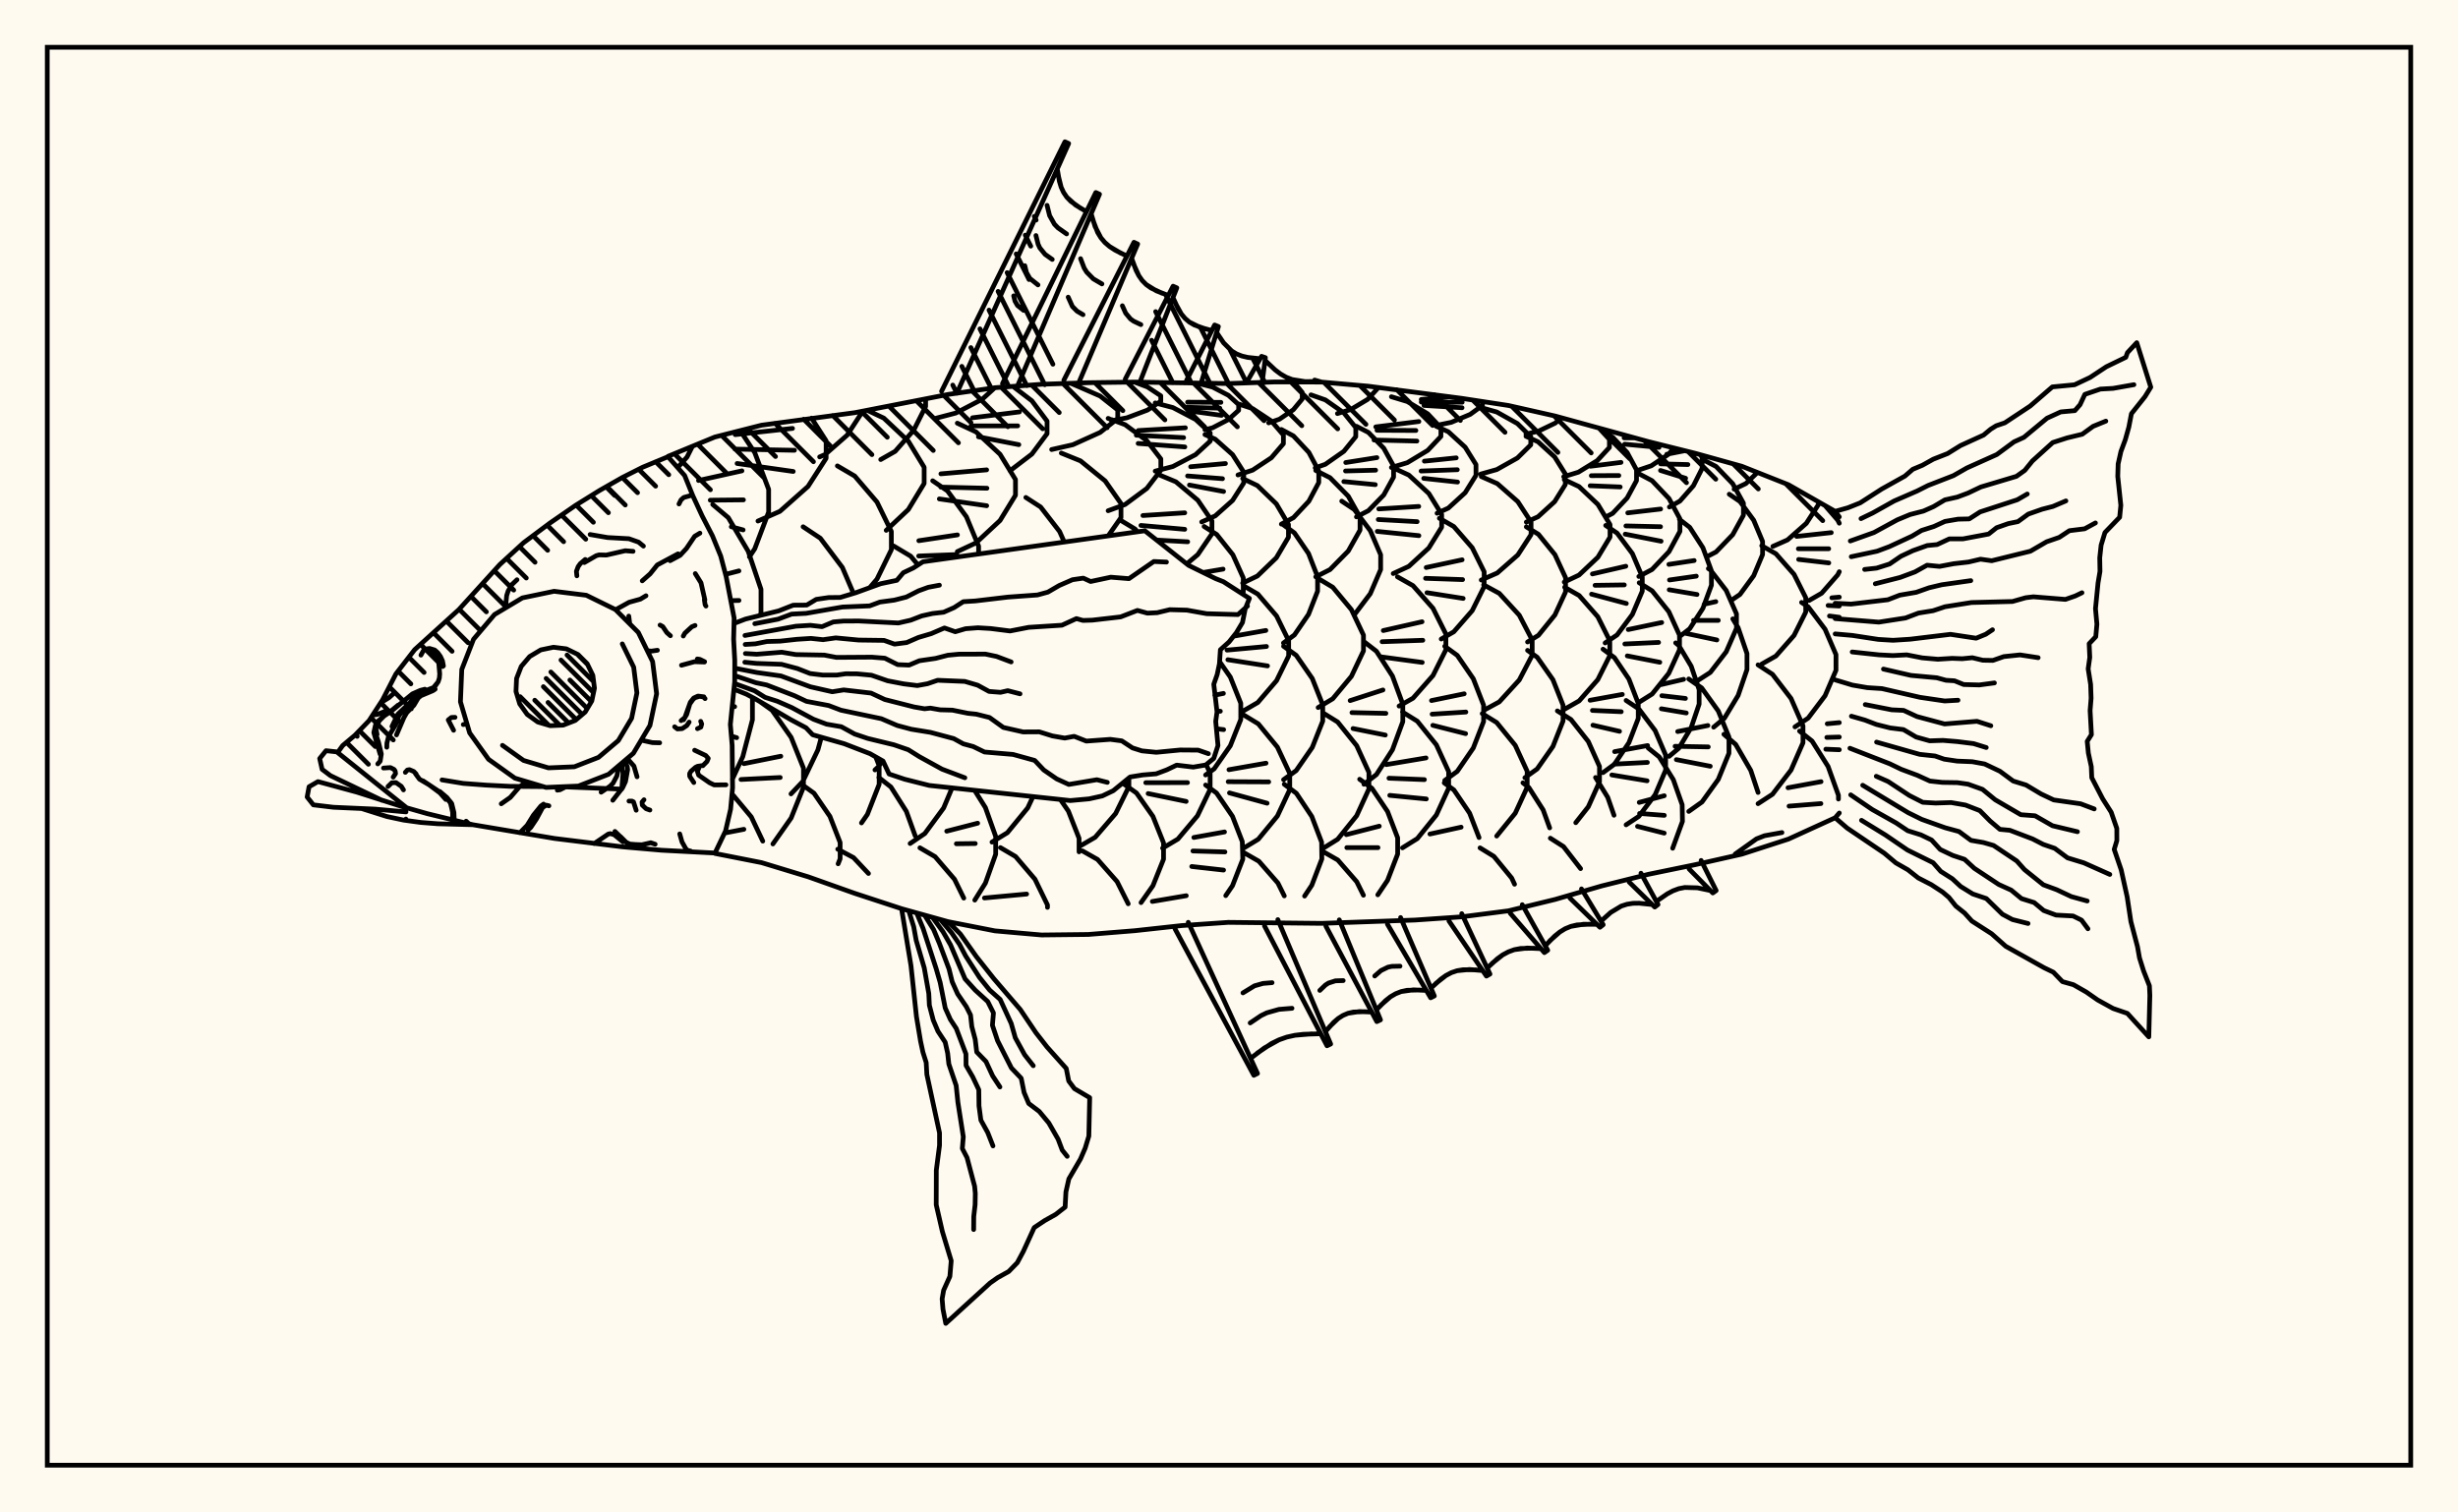 <svg xmlns="http://www.w3.org/2000/svg" width="520" height="320"><rect x="0" y="0" width="520" height="320" fill="floralwhite"/><rect x="10" y="10" width="500" height="300" stroke="black" stroke-width="1" fill="none"/><path stroke="black" stroke-width="1" fill="none" stroke-linecap="round" stroke-linejoin="round" d="
M 141.32 96.55 151.22 92.47 161.1 89.96 180.85 87.31 200.6 83.45 210.48 82.03 220.35 81.3 230.23 80.97 240.1 80.84 259.86 81.15 269.73 80.81 279.61 80.84 289.48 81.71 309.23 84.28 319.11 85.79 328.99 88.02 348.74 93.44 358.61 95.9 368.49 98.65 378.36 102.56 388.24 108.19 389.11 109.36 
M 389.11 172.01 388.24 173.02 378.36 177.53 368.49 180.72 358.61 182.95 348.74 184.98 338.86 187.44 328.99 190.3 319.11 192.71 309.23 193.98 299.36 194.66 279.61 195.36 259.86 195.15 249.98 195.83 240.1 196.91 230.23 197.71 220.35 197.82 210.48 196.95 200.6 195.01 190.73 192.26 180.85 189.02 170.97 185.51 161.1 182.51 151.26 180.57 
M 154.93 164.88 157.14 160.09 159.18 152.29 159.18 147.55 
M 154.9 149.54 155.42 149.51 
M 154.72 155.74 155.85 156.08 
M 143.36 98.94 145.35 96.69 146.49 94.42 
M 160.81 130.2 160.99 129.67 160.99 124.68 158.28 116.63 154.07 109.52 150.78 106.74 
M 153.49 121.52 156.32 120.79 
M 154.66 127.08 156.33 127.04 
M 168.45 170.37 169.98 166.56 169.98 162.53 167.37 156.01 163.32 150.26 160.87 148.52 
M 157.38 161.57 165.18 160 
M 156.76 164.92 165.06 164.5 
M 158.54 117.82 159.67 116.11 162.61 108.34 162.61 103.53 159.67 95.76 156.59 91.11 
M 147.77 101.66 156.96 99.62 
M 150.26 105.83 157.28 105.76 
M 154.71 111.45 157.21 112.12 
M 167.34 167.97 169.83 165.35 173.03 158.66 173.76 155.97 
M 175.18 172.16 172.21 167.83 169.59 165.93 
M 160.35 110.24 164.99 108.19 170.94 102.92 174.77 96.96 174.77 93.26 171.68 88.46 
M 155.54 91.96 167.66 90.64 
M 155.47 95.02 168.07 95.27 
M 155.94 98.06 167.81 99.75 
M 180.56 125.56 178.21 120.06 173.54 113.87 169.9 111.45 
M 182.25 174.11 183.5 172.31 185.99 165.95 185.99 162.02 185.26 160.14 
M 173.4 96.67 174.56 96.16 179.22 92.07 182.23 87.44 182.23 87.04 
M 184.07 124.24 185.53 122.53 188.57 116.3 188.57 112.45 185.53 106.22 180.82 100.72 177.15 98.57 
M 185.1 162.9 185.96 162.11 186.61 160.91 
M 193.61 176.83 191.74 171.66 188.47 166.5 185.91 164.49 
M 187.48 112.21 192.16 107.81 195.51 102.29 195.51 98.86 192.16 93.34 186.97 88.46 183.46 86.8 
M 194.21 119.53 192.66 117.67 189.06 115.52 
M 194.64 177.04 195.65 176.36 199.63 170.95 201.42 166.69 
M 186.32 97.23 189.38 95.49 193.29 91.04 195.82 86 195.82 84.39 
M 207.03 117.22 207.03 115.55 204.45 109.34 200.44 103.86 197.31 101.72 
M 194.38 114.4 202.55 113.17 
M 194.35 117.64 202.43 117.33 
M 210.64 179.72 210.64 176.96 208.47 170.87 206.18 167.21 
M 200.28 175.86 206.83 174.17 
M 202.32 178.52 206.32 178.47 
M 197.84 88.53 202.21 87.39 207.8 84.47 210.46 82.03 
M 202.52 116.71 206.48 114.86 211.56 110.13 214.83 104.78 214.83 101.46 211.56 96.11 206.48 91.38 202.52 89.53 
M 199.05 100.25 208.73 99.41 
M 199.02 103.06 208.79 103.3 
M 198.72 105.56 208.74 107 
M 209.86 178.17 213.12 176.18 217.42 170.93 218.54 168.53 
M 212.5 179.84 211.65 179.34 
M 213.66 99.61 218.3 96.07 221.51 91.76 221.51 89.1 218.3 84.8 214.3 81.75 
M 205.74 88.39 215.67 87.15 
M 205.42 90.11 215.3 90.1 
M 207 92.42 215.54 94.08 
M 225.15 114.68 224.16 112.45 220.15 107.27 217.02 105.25 
M 228.28 180.23 228.28 177.36 226.02 171.61 224.33 169.16 
M 222.48 95.11 226.98 94.09 232.74 91.49 236.46 88.55 236.46 86.73 232.74 83.79 226.55 81.1 
M 234.44 113.38 237.15 109.51 237.15 106.54 233.8 101.75 228.59 97.51 224.52 95.86 
M 228.31 179.11 231.69 177.15 236.02 172.12 238.82 166.43 238.82 164.59 
M 229.31 180.21 228.97 180.02 
M 235.13 89.02 238.39 88.4 242.76 86.76 245.57 84.9 245.57 83.74 242.76 81.88 240 80.84 
M 234.43 108.06 238.02 106.74 242.62 103.34 245.58 99.48 245.58 97.1 242.62 93.25 238.02 89.85 235.13 88.77 
M 234.68 88.61 234.43 88.52 
M 240.63 112.52 240.15 111.94 237.2 110.16 
M 246.15 178.96 246.15 178.33 243.91 172.73 240.43 167.78 237.71 165.85 
M 244.39 99.68 248.13 98.7 252.93 96.19 256.02 93.34 256.02 91.58 252.93 88.74 248.13 86.23 244.39 85.25 
M 240.8 91.09 250.77 90.51 
M 240.39 92.08 250.4 92.59 
M 240.78 93.82 250.66 94.56 
M 251.05 119.31 253.4 117.34 256.39 112.95 256.39 110.22 253.4 105.83 248.77 101.94 245.15 100.43 
M 241.79 109.07 250.64 108.5 
M 241.37 111.17 250.64 111.99 
M 244.66 114.26 251.26 114.63 
M 246.9 178.89 249.19 177.53 253.33 172.6 256.01 167.01 256.01 163.55 255.16 161.78 
M 242.39 165.6 251.22 165.58 
M 242.89 167.9 250.94 169.56 
M 254.91 90.92 256.53 90.51 259.88 88.77 262.04 86.81 262.04 85.6 259.88 83.64 256.53 81.9 253.91 81.23 
M 251.24 85.09 258.29 85.13 
M 251.04 86.17 258.06 86.36 
M 251.79 86.97 258.42 87.88 
M 254.23 110.43 257.09 109.15 260.76 105.88 263.12 102.18 263.12 99.89 260.76 96.19 257.09 92.92 254.91 91.95 
M 251.89 98.75 259.25 98.07 
M 251.24 100.7 258.63 101.28 
M 251.63 102.62 258.86 103.99 
M 262.86 125.62 263.02 125.28 263.02 122.26 260.82 117.38 257.4 113.08 254.73 111.39 
M 254.55 121.12 258.75 120.41 
M 255.05 163.97 256.86 162.67 260.28 157.78 262.49 152.23 262.49 148.79 260.28 143.25 258.01 139.99 
M 256.99 147.08 258.82 146.71 
M 257.46 150.49 258.17 150.48 
M 257.33 154.19 258.87 154.37 
M 262.81 178.06 260.74 172.72 257.36 167.78 255.05 166.09 
M 252.56 177.19 259.05 176.02 
M 261.9 100.49 265 99.47 268.96 96.85 271.51 93.88 271.51 92.04 268.96 89.07 265 86.45 261.9 85.43 
M 262.89 123.37 266.01 121.87 270.01 118.02 272.58 113.66 272.58 110.96 270.01 106.6 266.01 102.74 262.89 101.24 
M 263 150.43 266.1 148.63 270.06 144.01 272.62 138.78 272.62 135.55 270.06 130.32 266.1 125.7 263 123.9 
M 260.98 134.6 267.8 133.39 
M 259.58 137.55 267.93 136.78 
M 259.76 139.58 268.15 140.89 
M 265.37 178.07 266.2 177.56 270.24 172.65 272.85 167.08 272.85 163.64 270.24 158.07 266.2 153.15 263.04 151.23 
M 259.99 162.85 267.83 161.47 
M 259.83 165.39 268.4 165.43 
M 260.1 167.76 268.06 169.94 
M 268.39 89.47 270.68 88.69 273.61 86.69 275.49 84.42 275.49 83.02 273.66 80.82 
M 271.08 110.89 273.63 109.53 276.89 106.05 278.99 102.1 278.99 99.66 276.89 95.71 273.63 92.23 271.08 90.87 
M 271.52 136.04 273.84 134.34 276.82 129.99 278.74 125.07 278.74 122.02 276.82 117.1 273.84 112.75 271.52 111.05 
M 271.54 164.96 274.21 163.04 277.62 158.13 279.83 152.57 279.83 149.12 277.62 143.56 274.21 138.64 271.54 136.73 
M 279.59 178.18 277.52 172.75 274.25 167.84 271.69 165.93 
M 278.24 98.99 280.39 98.23 284.3 95.49 286.82 92.38 286.82 90.46 284.3 87.35 280.39 84.61 277.34 83.54 
M 278.35 122.04 281.37 120.51 285.23 116.59 287.72 112.16 287.72 109.41 285.23 104.98 281.37 101.07 278.35 99.54 
M 278.86 149.7 281.95 147.84 285.9 143.09 288.45 137.71 288.45 134.38 285.9 128.99 281.95 124.24 278.86 122.39 
M 282.06 178.15 282.99 177.57 287.01 172.58 289.6 166.92 289.6 163.42 287.01 157.76 282.99 152.76 279.85 150.81 
M 282.94 87.5 285.74 86.65 289.33 84.5 291.64 81.97 
M 286.96 109.36 289.49 108.05 292.74 104.72 294.82 100.94 294.82 98.6 292.74 94.83 289.49 91.49 286.96 90.19 
M 284.7 97.86 291.29 96.82 
M 284.65 99.65 291.02 99.48 
M 284.29 101.89 290.95 102.54 
M 286.49 130.11 289.89 125.61 292.08 120.52 292.08 117.37 289.89 112.28 286.5 107.79 283.85 106.03 
M 288.54 165.93 291.19 163.88 294.58 158.63 296.77 152.68 296.77 148.99 294.58 143.04 291.19 137.79 288.54 135.74 
M 285.63 148.23 292.57 145.98 
M 286.01 150.77 293.19 150.93 
M 286.24 154.14 293.07 155.52 
M 295.68 177.95 295.68 177.26 293.54 171.69 290.23 166.78 287.64 164.87 
M 284.82 176.59 291.79 174.8 
M 294.36 98.91 297.73 97.89 302.05 95.29 304.83 92.34 304.83 90.51 302.05 87.56 297.73 84.96 294.36 83.94 
M 291.05 90.32 300.17 89.18 
M 291.31 91.04 299.54 91.08 
M 290.68 93.1 299.75 93.32 
M 294.74 121.35 298.04 119.83 302.27 115.94 304.99 111.54 304.99 108.81 302.27 104.4 298.04 100.51 294.74 98.99 
M 291.69 107.68 300.14 107.15 
M 291.58 109.92 299.8 110.37 
M 291.36 112.43 300.17 113.33 
M 295.98 149.39 298.93 147.72 303.16 142.92 305.88 137.49 305.88 134.13 303.16 128.7 298.93 123.91 295.63 122.04 
M 292.64 133.41 300.84 131.55 
M 292.39 135.77 301 135.47 
M 292.05 138.96 300.88 140.15 
M 299.08 177.9 299.84 177.43 303.87 172.43 306.47 166.76 306.47 163.26 303.87 157.59 299.84 152.59 296.7 150.64 
M 293.27 161.77 301.68 160.36 
M 293.84 164.65 301.34 164.95 
M 294.01 168.28 301.74 169.04 
M 303.9 90 307.03 89.35 311.03 87.67 313.62 85.78 313.62 84.95 
M 300.67 84.52 306.68 83.93 
M 300.68 85.07 309.33 85.1 
M 301.25 85.78 309.3 86.27 
M 304.02 108.59 306.4 107.5 309.96 104.25 312.25 100.57 312.25 98.29 309.96 94.61 306.4 91.35 303.83 90.18 
M 301.33 97.57 308.07 96.87 
M 300.64 99.66 308.3 99.38 
M 301.19 101.21 308.35 101.99 
M 304.9 135.2 307.56 133.67 311.46 129.19 313.98 124.11 313.98 120.97 311.46 115.89 307.56 111.4 304.51 109.65 
M 301.72 120.07 309.32 118.44 
M 301.58 122.36 309.42 122.63 
M 301.88 125.4 309.54 126.61 
M 305.64 165.13 308.29 163.2 311.68 158.26 313.86 152.66 313.86 149.2 311.68 143.6 308.29 138.66 305.64 136.73 
M 302.84 148.22 309.76 146.79 
M 302.97 151.1 310.11 150.65 
M 303.12 153.46 310.06 155.22 
M 312.9 177.21 310.9 172.04 307.58 167.14 305.54 165.64 
M 302.51 176.46 309.11 175.01 
M 313.23 100.31 316.65 99.35 321.02 96.9 323.84 94.12 323.84 92.4 321.02 89.62 316.65 87.17 313.23 86.21 
M 313.37 122.72 316.76 121.23 321.1 117.42 323.9 113.11 323.9 110.44 321.1 106.13 316.76 102.32 313.37 100.83 
M 313.87 150.3 317.18 148.5 321.41 143.87 324.14 138.64 324.14 135.4 321.41 130.16 317.18 125.54 313.87 123.74 
M 316.63 176.89 320.56 172.05 323.08 166.57 323.08 163.18 320.56 157.7 316.63 152.87 313.57 150.98 
M 322.83 91.86 325.5 91.21 329.01 89.52 330.34 88.4 
M 322.9 110.46 325.38 109.33 328.89 106.14 331.15 102.52 331.15 100.28 328.89 96.66 325.38 93.47 322.83 92.31 
M 323.16 135.83 325.46 134.42 328.95 130.11 331.2 125.24 331.2 122.22 328.95 117.35 325.46 113.04 322.9 111.47 
M 322.59 164.55 325.19 162.69 328.53 157.93 330.67 152.54 330.67 149.2 328.53 143.81 325.19 139.05 323.16 137.6 
M 327.84 175.16 326.46 171.36 323.43 166.61 322.18 165.63 
M 330.81 100.86 333.92 99.9 337.91 97.45 340.48 94.67 340.48 92.96 338.27 90.57 
M 330.93 123.15 334.05 121.67 338.04 117.9 340.61 113.63 340.61 110.99 338.04 106.72 334.05 102.95 330.93 101.48 
M 331.01 150.04 334.08 148.29 338.02 143.8 340.56 138.72 340.56 135.57 338.02 130.49 334.08 126 331.01 124.25 
M 333.36 174.06 336.01 170.7 338.38 165.42 338.38 162.16 336.01 156.88 332.34 152.23 329.47 150.41 
M 339.05 91.1 339.65 90.95 
M 339.69 109.39 341.17 108.61 344.23 105.36 346.21 101.69 346.21 99.41 344.23 95.74 341.17 92.5 339.56 91.65 
M 336.47 98.65 342.93 97.83 
M 336.65 100.64 342.47 100.61 
M 336.41 102.77 342.76 103.03 
M 339.57 136.03 342.1 134.34 345.34 130 347.43 125.08 347.43 122.04 345.34 117.13 342.1 112.79 339.69 111.17 
M 336.88 121.43 343.95 119.8 
M 337.44 123.84 343.63 123.75 
M 336.7 125.71 344.06 127.68 
M 339.13 163.47 341.53 161.7 344.6 157.15 346.58 152.01 346.58 148.82 344.6 143.67 341.53 139.13 339.13 137.35 
M 336.39 148.16 343.21 146.92 
M 336.88 150.31 342.98 150.58 
M 336.99 153.43 342.62 154.73 
M 341.45 172.49 340.12 168.69 337.54 164.5 
M 346.52 99.5 349.34 98.55 352.96 96.13 354.11 94.78 
M 343.59 92.64 345.85 92.65 
M 343.7 93.98 350.98 94.66 
M 346.7 121.97 349.5 120.49 353.09 116.71 355.4 112.42 355.4 109.77 353.09 105.48 349.5 101.7 346.7 100.22 
M 344.36 108.51 351.31 107.7 
M 343.97 111.27 351.29 111.44 
M 343.82 113.01 351.41 114.51 
M 346.78 148.56 349.52 146.84 353.04 142.45 355.31 137.47 355.31 134.39 353.04 129.41 349.52 125.01 346.78 123.3 
M 344.46 133.2 351.54 131.71 
M 343.74 136.25 350.88 135.92 
M 344.26 138.77 351.14 140.12 
M 347.67 171.43 350.15 168.15 352.37 162.96 352.37 159.75 350.15 154.57 346.7 149.99 344.01 148.2 
M 341.58 159.03 348.56 157.74 
M 341.49 161.67 348.51 161.31 
M 340.99 163.96 348.45 165.2 
M 353.17 107.27 355.4 106.01 358.25 102.77 360.09 99.11 360.09 96.84 359.78 96.23 
M 352.61 96.11 356.43 95.36 
M 351.3 98.14 357.08 98.29 
M 351.29 99.54 356.6 101.19 
M 355.29 134.71 357.47 133.02 360.26 128.7 362.06 123.81 362.06 120.78 360.26 115.89 357.47 111.57 355.29 109.88 
M 353.06 119.41 358.41 118.6 
M 353.19 122.71 358.86 121.9 
M 353.13 124.78 359.01 125.78 
M 353.12 160.02 355.16 158.31 357.78 153.93 359.46 148.97 359.46 145.91 357.78 140.95 355.16 136.57 354.49 136.02 
M 351.39 144.85 356.18 143.73 
M 351.57 147.19 356.56 147.77 
M 351.47 149.96 356.74 150.85 
M 355.87 170.27 354 164.96 351.01 160.14 348.68 158.26 
M 346.79 169.77 352.08 168.36 
M 360.66 96.52 360.74 96.49 
M 361.18 117.74 363.04 116.78 366.56 113.13 368.83 109.01 368.83 106.46 366.56 102.33 363.04 98.69 360.29 97.27 
M 359.19 143.97 361.82 142.27 365.19 137.9 367.36 132.94 367.36 129.88 365.19 124.93 361.82 120.56 361.41 120.3 
M 360.52 127.84 362.99 127.29 
M 358.28 131.26 363.51 131.26 
M 356.54 133.98 363.21 135.4 
M 360.07 169.68 363.51 164.9 365.77 159.37 365.77 155.95 363.51 150.43 360 145.55 357.26 143.65 
M 354.92 154.78 361.31 153.5 
M 354.37 157.9 361.39 158.03 
M 354.64 160.72 361.81 162.12 
M 366.86 103.5 369.35 102.31 371.8 99.96 
M 366.39 126.93 368.1 125.77 371 121.81 372.88 117.33 372.88 114.55 371 110.07 368.1 106.11 365.83 104.56 
M 362.53 153.85 364.8 151.97 367.71 147.14 369.58 141.67 369.58 138.28 367.71 132.81 366.58 130.94 
M 371.93 167.67 370.38 163 367.19 157.5 364.7 155.36 
M 375.06 115.6 378.16 114.23 382.13 110.73 384.7 106.76 384.7 106.17 
M 372.7 140.5 375.7 138.8 379.54 134.44 382.01 129.51 382.01 126.45 379.54 121.52 375.7 117.16 372.7 115.46 
M 375.92 166.81 378.9 162.93 381.43 157.15 381.43 153.56 378.9 147.78 374.98 142.67 371.92 140.67 
M 382.73 127.04 385.38 125.51 388.78 121.62 389.11 120.96 
M 389.11 110.7 388.78 110.05 386.1 106.97 
M 380.08 113.49 387.41 112.69 
M 380.45 116.11 386.87 116.1 
M 380.51 118.36 386.89 119.1 
M 379.73 153.79 382.52 151.94 386.1 147.2 388.41 141.82 388.41 138.5 386.1 133.13 382.52 128.38 381.13 127.46 
M 387.25 163.59 386.74 162.17 383.35 156.79 380.7 154.68 
M 387.53 126.48 389.11 126.34 
M 386.74 128.1 389.11 128.22 
M 387.03 130.33 389.11 130.6 
M 386.56 153.13 389.11 152.89 
M 386.47 156.02 389.11 155.94 
M 386.26 158.51 389.11 158.63 
M 161.37 177.96 158.94 172.84 155.15 168.3 154.85 168.11 
M 153.29 176.25 157.37 175.46 
M 146.49 94.42 146.49 94.42 
M 163.51 178.56 167.37 173.07 168.45 170.37 
M 177.31 182.76 177.73 181.69 177.73 178.26 175.57 172.72 175.18 172.16 
M 183.73 184.81 180.57 181.45 177.23 179.67 
M 182.23 87.04 182.23 87.04 
M 192.54 178.47 194.64 177.04 
M 203.89 190.02 201.93 186.03 197.82 181.25 194.61 179.38 
M 195.82 84.39 195.82 84.39 
M 206.22 190.44 208.47 186.84 210.64 180.74 210.64 179.72 
M 221.6 191.98 221.6 191.47 218.95 186.02 214.85 181.22 212.5 179.84 
M 208.26 189.99 217.19 189.16 
M 238.68 191.22 236.32 186.52 232.19 181.84 229.31 180.21 
M 240 80.84 240 80.84 
M 241.39 190.97 243.91 187.39 246.15 181.79 246.15 178.96 
M 245.95 179.45 246.9 178.89 
M 243.78 190.73 250.96 189.51 
M 259.31 189.49 260.74 187.39 262.92 181.79 262.81 178.06 
M 252.37 180.05 259.14 180.25 
M 252.12 183.33 258.85 184.09 
M 263.04 179.48 265.37 178.07 
M 271.7 189.55 270.34 186.82 266.32 182.22 263.18 180.42 
M 275.99 189.59 277.52 187.29 279.64 181.74 279.59 178.18 
M 279.85 179.52 282.06 178.15 
M 288.44 189.41 287.02 186.55 283.02 181.96 279.89 180.17 
M 291.48 189.32 293.54 186.26 295.68 180.7 295.68 177.95 
M 284.92 179.34 291.52 179.34 
M 296.7 179.38 299.08 177.9 
M 320.41 187.08 319.8 185.77 316.04 181.19 313.11 179.39 
M 338.27 90.57 338.27 90.57 
M 334.38 183.78 330.77 179.12 327.98 177.34 
M 339.65 90.95 339.65 90.95 
M 345.85 92.65 345.85 92.65 
M 344.01 174.51 346.7 172.73 347.67 171.43 
M 356.43 95.36 356.43 95.36 
M 353.86 179.47 355.93 173.79 355.87 170.27 
M 346.86 172.11 352.09 172.51 
M 346.42 174.84 352.07 176.27 
M 357.26 171.68 360.07 169.68 
M 371.92 170.04 374.98 168.05 375.92 166.81 
M 388.93 169.06 388.93 168.26 387.25 163.59 
M 378.26 166.67 385.25 165.38 
M 378.48 170.56 385.22 170.02 
M 199.19 82.79 225.29 30 226.08 30.36 202.43 83.19 
M 212.08 81.16 231.82 40.73 232.61 41.09 215.25 81.68 
M 225.06 80.44 239.89 51.26 240.68 51.63 228.19 81.04 
M 238.05 80.21 248.17 60.55 248.96 60.9 241.14 80.86 
M 251.02 80.48 256.96 68.76 257.76 69.09 254.09 81.08 
M 263.99 80.46 266.88 75.39 267.7 75.67 267.02 80.9 
M 278.11 80.41 279.61 80.84 
M 223.67 35.74 224.12 38.37 224.49 39.6 225.01 40.72 225.69 41.72 227.55 43.39 229.84 44.77 
M 230.84 45.22 231.67 47.93 232.9 50.31 233.74 51.3 234.74 52.16 235.88 52.91 238.41 54.18 
M 239.4 54.64 240.33 57.17 240.92 58.32 241.63 59.34 242.49 60.21 244.64 61.54 247.16 62.51 
M 248.15 62.96 249.26 65.36 249.92 66.43 250.7 67.36 251.61 68.14 253.82 69.23 256.36 69.93 
M 257.38 70.34 258.85 72.53 260.59 74.27 261.61 74.89 262.74 75.33 263.97 75.62 266.59 75.9 
M 267.62 76.24 269.77 78.27 270.9 79.12 272.1 79.81 273.37 80.3 276.13 80.74 279.08 80.69 
M 223.87 37.08 224.49 39.6 225.01 40.72 225.69 41.72 226.55 42.61 228.67 44.1 
M 221.51 43.45 222.05 45.62 223.08 47.45 223.82 48.21 225.64 49.49 
M 219.16 49.83 219.61 51.65 219.98 52.45 221.09 53.81 222.61 54.89 
M 216.8 56.21 217.16 57.67 217.86 58.9 219.59 60.28 
M 214.45 62.59 214.72 63.7 215.25 64.63 216.56 65.68 
M 231.23 46.6 232.21 49.18 232.9 50.31 233.74 51.3 234.74 52.16 237.12 53.57 
M 228.6 54.73 229.36 56.71 229.89 57.57 231.3 59 233.12 60.07 
M 225.98 62.87 226.87 64.84 227.85 65.83 229.12 66.58 
M 239.84 55.93 240.92 58.32 241.63 59.34 242.49 60.21 243.5 60.94 245.87 62.05 
M 237.44 64.69 238.14 66.25 239.16 67.48 239.82 67.95 241.36 68.68 
M 248.68 64.19 249.92 66.43 250.7 67.36 251.61 68.14 252.65 68.75 255.07 69.61 
M 155.28 131.91 157.71 130.98 164.73 129.25 167.81 128.04 170.67 128.02 172.68 126.81 175.35 126.42 177.73 126.41 181.01 125.42 186.31 123.5 189.74 122.78 191.1 121.17 193.25 120.15 195.25 118.86 242.2 112.3 251.47 119.63 257.19 122.43 258.81 123.07 264.32 126.61 263.43 128.82 262.85 131.71 261.55 133.88 260.01 135.82 258.18 137.47 257.98 140.43 257.5 142.72 256.78 144.77 257.47 150.61 257.19 152.63 257.67 157.73 256.78 160.46 255.08 161.85 252.44 162.3 248.93 161.88 246.84 162.88 244.59 163.72 241.74 163.96 239.08 164.39 235.51 167.3 233.2 168.4 230.41 169.02 226.43 169.38 196.59 166.18 191.36 164.86 188.09 163.76 186.81 161.02 184.06 159.46 178.59 157.35 171.93 155.46 170.52 153.98 167.29 152.26 159.9 147.94 157.9 146.87 155.27 145.81 
M 159.68 131.96 164.61 131 167.47 129.93 170.54 129.77 178.23 128.43 183.98 128.19 186.15 127.38 189.19 126.97 191.74 126.32 194.34 125 196.37 124.26 198.74 123.81 
M 157.6 134.45 168.37 132.49 171.44 132.3 173.91 132.59 176.28 131.59 178.47 131.4 181.74 131.39 190.06 131.81 192.68 131.21 195.01 130.31 197.28 129.8 199.63 129.53 201.85 128.55 203.79 127.3 206.31 127.15 213.24 126.33 219.48 125.88 221.68 125.28 224.08 123.88 226.9 122.65 229.18 122.32 230.73 123.03 234.99 122.12 238.84 122.43 244.1 118.8 246.77 118.92 
M 157.65 136.35 159.81 136.22 162.24 135.73 165.05 135.65 168.58 135.26 171.56 135.07 174.12 135.34 176.81 134.96 181.65 135.42 187.02 135.49 189.24 136.28 191.81 135.95 194.29 134.87 196.99 134.07 199.8 132.86 202.09 133.66 204.27 133.02 206.88 132.82 209.57 132.98 213.68 133.5 217.63 132.73 224.66 132.28 227.72 130.88 229.1 131.27 231.08 131.21 237.08 130.52 240.63 129.15 242.73 129.73 244.81 129.63 247.47 128.99 251.09 129.09 255.28 129.84 261.89 130.03 263.91 128.23 
M 157.69 138.27 160.08 138.42 165.38 137.99 168.36 138.49 174.38 138.6 176.95 139.09 184.43 139.04 187.19 139.26 189.91 140.62 192.32 140.72 194.49 139.8 197.93 139.3 200.52 138.63 202.84 138.41 208.47 138.39 210.83 138.89 213.91 140.05 
M 157.57 140.11 160.04 140.36 165.34 140.55 168.7 141.45 171.38 142.5 174.1 142.83 177.01 142.83 178.92 142.55 181.34 142.57 184.37 142.86 187.78 144.04 191.17 144.69 194.06 145.05 196.22 144.66 198.36 143.93 204.1 144.17 206.83 144.97 209.24 146.29 211.66 146.48 213.2 146.13 215.79 146.8 
M 155.44 141.37 160.13 142.29 165.21 143.01 171.44 145.31 176.07 146.36 178.49 145.97 184.27 146.64 187.18 148 193.39 149.58 195.6 149.96 196.82 149.82 198.89 150.18 201.49 150.25 204.77 150.92 206.53 151.1 209.34 151.81 212.26 153.91 216.44 154.86 219.86 154.84 222.65 155.71 225.25 156.16 227.24 155.79 229.81 156.8 234.89 156.43 237.32 156.75 239.58 158.24 241.58 158.87 244.62 159.17 249.67 158.68 253.47 158.71 255.64 159.46 
M 155.43 142.95 159.91 144.45 162.19 144.92 168.09 147.2 170.62 148.39 175.3 149.27 177.91 150.26 186.45 152.06 189.82 153.5 192.79 154.29 196.84 154.95 201.77 156.27 203.79 157.38 205.89 157.95 208.28 159.11 214.31 159.62 218.9 160.89 220.81 162.91 223.55 164.8 226.11 165.97 232.05 164.97 234.26 165.53 
M 155.39 144.61 159.65 146.16 161.86 147.54 164.45 148.37 167.51 149.71 172.1 152.18 174.87 153.22 177.99 153.76 180.8 155.3 183.59 156.24 189.12 157.58 192.16 158.63 194.49 160.09 199.3 162.74 204.12 164.56 
M 200.6 195.01 203.17 197.62 206.54 202.38 210.22 207.03 215.84 213.58 219.16 218.51 221.5 221.51 225.57 226.06 226.09 228.71 227.3 230.33 230.53 232.24 230.35 240.37 229.58 242.91 228.58 245.22 226.12 249.43 225.5 252.18 225.33 255.39 223.34 256.94 220.99 258.26 218.79 259.73 216.49 264.77 215.21 267.16 213.4 269.02 211.05 270.33 209.46 271.45 200.08 280 199.49 277 199.31 274.81 199.63 272.99 200.95 270.06 201.23 266.75 199.36 260.56 198.06 254.9 198.08 247.58 198.76 242.33 198.76 239.7 196.08 227.32 195.94 224.81 195.25 222.63 194.75 220.31 193.88 215.1 192.72 204.31 190.73 192.26 
M 198.93 194.54 201.32 197.36 203 199.82 204.27 202.23 207.22 206.81 209.37 209.48 211.59 211.46 213.93 216.55 214.79 219.57 216.76 223.16 218.59 225.48 
M 197.26 194.08 199.49 197.12 201.09 199.91 204.16 207.11 206.32 209.5 208.96 211.9 210.17 214.31 209.95 216.93 211.04 220.19 213.97 225.96 216.04 228.13 216.65 231.15 217.63 233.47 219.85 235.15 221.88 237.59 223.85 241.03 224.72 243.34 225.77 244.66 
M 195.59 193.61 197.51 196.68 198.73 199.59 200.77 205.02 201.44 207.73 202.59 210.29 204.43 212.99 205.32 214.75 205.59 217.2 206.31 219.92 206.63 222.58 208.59 224.6 210 227.64 211.54 229.98 
M 193.92 193.15 195.28 196.43 198.06 204.98 198.9 207.89 199.96 213.26 201.05 215.69 202.3 217.6 204.35 223 204.37 225.42 205.77 227.82 207.07 230.57 207.11 233.97 207.51 237 208.95 239.61 210.07 242.45 
M 192.25 192.69 193.3 196.08 193.82 198.94 195.53 204.79 196.49 210.21 196.61 212.68 197.43 215.83 198.43 218.19 199.96 220.51 200.48 222.83 200.73 225.12 202.28 229.68 202.65 233.24 203.79 240.52 203.58 243 204.58 244.93 206.18 250.96 206.33 252.49 206.29 254.88 206 257.39 205.98 260.14 
M 359.88 182.05 363.06 188.42 362.35 188.93 357.34 183.86 
M 347.15 184.75 350.76 191.38 350.07 191.91 344.66 186.63 
M 334.57 188.07 339.16 195.65 338.48 196.19 332.12 190.01 
M 322.04 191.41 327.43 201.05 326.72 201.55 319.49 193.21 
M 309.24 193.31 315.21 206.09 314.46 206.52 306.53 194.85 
M 296.3 194.13 303.44 210.72 302.66 211.11 293.52 195.54 
M 283.33 194.62 292.05 215.78 291.27 216.15 280.5 195.95 
M 270.33 194.57 281.51 220.89 280.73 221.26 267.51 195.9 
M 251.38 195.14 266.03 227.12 265.25 227.51 248.58 196.53 
M 361.85 188.42 359.09 187.84 356.42 187.77 355.15 188.02 353.92 188.48 352.72 189.12 350.4 190.72 
M 349.53 191.38 346.78 191.1 345.45 191.12 344.19 191.32 342.98 191.71 340.76 193.05 338.7 194.89 
M 337.84 195.57 334.98 195.55 332.33 196 331.11 196.5 329.97 197.2 328.9 198.06 326.89 200.09 
M 326 200.72 323.09 200.58 320.36 200.93 319.1 201.39 317.9 202.03 316.77 202.85 314.62 204.81 
M 313.67 205.35 310.88 205.12 308.26 205.38 307.04 205.79 305.89 206.4 304.8 207.18 302.72 209.06 
M 301.75 209.55 299 209.43 296.43 209.79 295.26 210.25 294.16 210.89 293.12 211.71 291.18 213.66 
M 290.19 214.13 287.58 214.02 285.17 214.39 284.09 214.85 283.08 215.5 282.14 216.31 280.39 218.26 
M 279.41 218.72 275.74 218.83 273.96 219.04 272.24 219.42 270.59 220 267.49 221.72 264.56 223.93 
M 336.4 195.53 333.62 195.69 332.33 196 331.11 196.5 329.97 197.2 327.88 199.04 
M 324.53 200.62 321.7 200.67 320.36 200.93 319.1 201.39 317.9 202.03 315.68 203.8 
M 312.26 205.2 309.54 205.17 308.26 205.38 307.04 205.79 305.89 206.4 303.75 208.08 
M 300.36 209.46 297.68 209.52 296.43 209.79 295.26 210.25 294.16 210.89 292.14 212.65 
M 296.18 204.42 294.44 204.46 293.63 204.63 292.15 205.35 290.83 206.5 
M 288.87 214.04 286.34 214.12 285.17 214.39 284.09 214.85 283.08 215.5 281.25 217.25 
M 284.16 207.47 282.52 207.52 281.05 207.99 280.4 208.41 279.21 209.55 
M 277.56 218.74 273.96 219.04 272.24 219.42 270.59 220 269.01 220.77 266.01 222.79 
M 273.33 213.33 270.57 213.56 267.99 214.29 266.78 214.88 264.48 216.43 
M 269.11 207.91 267.19 208.07 265.39 208.58 262.95 210.07 
M 388.24 108.19 390.94 107.43 393.54 106.39 398.08 103.47 402.99 100.73 404.66 99.29 406.69 98.44 409 97.15 412.03 95.96 414.76 94.27 419.64 92.05 421.13 90.81 422.3 90.08 424.13 89.46 429.48 85.92 434.18 81.86 438.88 81.41 442.17 79.86 445.61 77.59 449.72 75.6 450.07 74.61 452.04 72.5 455.01 81.92 453.78 83.92 450.91 87.53 450.36 90.38 449.61 93.05 448.69 95.52 448.1 98.15 448.02 100.79 448.67 106.91 448.42 109.44 445.31 112.67 444.5 115.34 444.21 118.02 444.26 120.89 443.85 123.33 443.31 128.78 443.61 132.06 443.37 134.71 441.97 136.19 442.1 139.09 441.76 141.51 442.28 144.81 442.38 147.73 442.17 150.34 442.45 155.43 441.56 156.85 441.8 159.33 442.42 162.19 442.52 164.54 444.83 169.01 446.63 171.84 447.82 175.28 447.83 177.85 447.27 179.71 448.75 184.06 450.01 189.76 450.8 194.99 452.2 200.32 452.62 202.68 453.49 205.44 454.72 208.57 454.81 210.61 454.59 219.38 450.06 214.41 447.03 213.37 443.77 211.57 441.36 209.89 438.64 208.34 436.32 207.69 434.4 205.7 432.44 204.75 424.32 200.21 421.34 197.56 417.15 194.87 415.63 193.19 413.76 191.7 412.3 189.87 410.97 188.74 408.57 187.17 405.81 185.75 403.63 184.03 401.09 182.58 398.65 180.53 390.77 175.2 388.24 173.02 
M 393.7 109.73 396.17 108.54 400.71 106 405.56 103.89 407.9 102.71 413.26 100.63 416.1 99.01 422.43 96.17 426.07 93.49 428.17 92.53 433.06 88.48 435.96 87.15 438.94 86.88 440.04 85.63 441.06 83.44 444.35 82.32 447.03 82.17 451.44 81.39 
M 391.44 114.46 396.45 112.67 401.39 109.98 404.09 108.86 406.92 108.13 409.06 107.18 411.45 105.76 414.08 105.17 416.35 104.32 419.07 103.03 426.59 100.78 428.35 99.52 429.96 97.53 434.27 93.63 437.3 92.65 440.51 91.87 442.81 90.2 445.5 89.1 
M 391.64 117.79 397.11 116.62 399.68 115.66 404.5 113.43 406.51 112.23 409.13 111.39 411.46 110.32 414.25 109.84 416.6 109.79 418.9 108.31 426.77 105.74 428.88 104.52 
M 394.47 120.48 397.01 120.2 399.75 119.33 402.15 117.69 404.69 116.5 407.72 115.42 409.8 115.22 412.39 114.01 415.29 114.01 420.7 112.99 422.39 111.65 424.86 110.78 426.91 110.36 429.09 108.77 432.02 107.74 434.3 107.15 437.05 105.98 
M 396.72 123.51 401.99 122.17 405.13 121 407.68 119.58 410.31 119.84 413.3 119.27 416.45 118.91 418.99 118.31 421.35 118.64 429.54 116.62 432.98 114.62 435.64 113.7 437.79 112.28 441.02 111.88 443.3 110.64 
M 388.24 127.64 391.6 127.81 399.39 126.89 401.9 125.92 405.38 125.32 408.1 124.36 410.78 123.72 416.93 122.85 
M 388.24 130.88 397.47 131.63 403.13 130.75 405.87 129.71 408.96 129.21 411.48 128.37 417.08 127.48 425.74 127.26 428.56 126.46 430.17 126.27 436.95 126.82 439.04 126.09 440.45 125.41 
M 388.24 134.12 391.86 134.44 397.35 135.28 400.49 135.47 404.1 135.24 412.63 134.21 418.06 135.03 420.1 134.19 421.52 133.24 
M 391.84 137.94 397.51 138.55 400.45 138.7 403.39 138.55 406.65 139.19 409.96 139.48 412.97 139.29 415.11 139.37 417.26 139.16 419.47 139.69 421.6 139.73 423.91 138.92 427.34 138.56 431.18 139.15 
M 398.45 141.56 404.27 142.9 409.74 143.4 411.68 143.93 413.48 144.04 415.43 144.83 418.72 144.92 421.93 144.49 
M 388.24 143.85 391.89 144.95 395.04 145.49 398.13 145.69 406.19 147.54 411.42 148.31 414.22 148.15 
M 394.6 149.07 400.2 150.18 402.72 150.3 405.55 151.61 411.38 153.17 418.24 152.61 421.17 153.55 
M 391.67 151.53 394.53 152.35 396.96 153.28 399.86 154.01 402.68 154.36 405.37 155.94 408.23 156.74 411.04 156.65 414.08 156.9 417.53 157.33 420.2 158.16 
M 396.99 157.01 406.11 159.6 409.37 159.95 411.3 160.62 414.05 161.03 417.25 161.16 419.86 161.64 423.1 163.18 425.9 165.25 428.62 166.09 431.81 167.99 434.48 169.25 440.16 170.06 443.04 171.15 
M 391.36 158.31 399.79 161.6 402.22 162.77 405.61 164.03 408.28 165.25 410.93 165.54 414.1 165.59 416.34 165.91 419.41 167.01 422.09 169.21 427.51 172.37 430.53 172.6 434.22 174.71 439.49 175.97 
M 396.93 164.24 399.44 165.35 403.95 168.32 406.77 169.75 409.47 169.91 412.76 169.8 415.81 170.33 418.84 171.51 421.03 173.72 423.09 175.47 425.2 175.67 429.99 177.49 432.27 178.66 434.69 179.49 437.39 181.5 440.85 182.56 446.34 185.01 
M 394.06 166.14 403.67 171.94 406.55 173.36 411.53 175.14 414.43 175.93 416.97 177.8 419.61 178.26 421.75 178.88 426.67 182.17 428.28 183.98 432.28 187.2 435.1 188.24 438.2 189.7 441.56 190.63 
M 391.52 168.17 396.07 171.27 401.16 174.13 403.59 175.76 406.38 176.64 408.64 177.73 410.46 179.73 413.12 180.99 415.62 181.82 417.67 183.71 422.85 187.14 425.48 188.33 427.65 190.12 430.33 190.96 432.36 192.65 434.96 193.61 438.57 193.8 440.36 194.68 441.71 196.51 
M 393.81 173.56 398.91 176.69 403.54 179.85 408.96 182.53 410.58 184.37 413.02 185.92 414.79 187.56 417.35 189.14 420.22 190.11 423.62 193.43 425.74 194.56 429.04 195.39 
M 376.98 176.15 373.29 176.82 371.6 177.48 367.08 180.7 368.49 180.72 
M 71.43 159.22 72.5 157.74 75.07 155.58 78.07 152.48 80.94 148.06 83.76 142.58 87.73 137.45 97.08 128.97 105.72 119.46 110.79 114.81 116.28 110.71 121.75 106.93 126.84 103.77 131.67 101.02 135.95 98.86 141.32 96.63 144.84 100.61 146.57 104.89 148.54 109.15 150.72 113.37 152.47 117.65 153.62 122 155.31 130.77 155.2 135.26 155.44 139.72 155.43 144.2 154.51 153.28 154.89 157.72 154.98 166.67 154.56 171.21 153.49 175.82 151.26 180.48 139.96 179.89 131.69 179.17 117.32 177.4 100.02 174.49 90.43 172.16 86.03 170.91 
M 133.02 130.35 133.23 132 
M 131.49 161.5 131.8 163.62 131.54 166.96 118.71 166.46 
M 114.97 166.43 107.91 166.37 102.82 166.11 98.02 165.75 93.51 165.01 
M 80.83 169.34 69.9 164.1 68.14 162.77 67.63 160.49 68.97 158.83 71.25 159.08 86.15 171 
M 85.89 171.78 79.33 171.19 70.55 170.8 66.29 170.29 64.98 168.63 65.38 166.46 67.27 165.37 75.46 167.59 85.99 170.95 
M 103.35 160.65 99.36 155.07 97.41 148.49 97.69 141.64 100.18 135.25 104.62 130.02 110.51 126.5 117.22 125.1 124.03 125.94 130.19 128.96 135.04 133.81 138.06 139.97 138.91 146.78 137.5 153.49 133.99 159.38 128.75 163.82 122.36 166.31 115.51 166.6 108.93 164.64 103.35 160.65 
M 131.65 136.23 134.06 141.16 134.74 146.61 133.62 151.98 130.81 156.69 126.62 160.24 121.51 162.23 116.02 162.46 110.76 160.89 106.3 157.7 
M 111.54 151.16 109.95 148.93 109.16 146.3 109.28 143.56 110.27 141 112.05 138.91 114.41 137.5 117.09 136.94 119.81 137.28 122.28 138.48 124.22 140.42 125.42 142.89 125.76 145.61 125.2 148.3 123.8 150.65 121.7 152.43 119.15 153.42 116.4 153.54 113.77 152.76 111.54 151.16 
M 110.04 147.4 116.09 153.44 
M 113.13 148.15 118.44 153.45 
M 115.94 148.62 120.3 152.97 
M 114.95 145.28 121.91 152.25 
M 115.54 143.54 123.18 151.18 
M 116.53 142.18 124.24 149.9 
M 120.56 143.88 125.12 148.43 
M 118.68 139.65 125.57 146.54 
M 119.96 138.59 125.59 144.23 
M 122.34 138.63 124.31 140.6 
M 73.3 157.06 77.94 161.7 
M 76.03 154.59 79.39 157.95 
M 78.48 151.84 83.2 156.56 
M 80.53 148.69 84.54 152.7 
M 82.35 145.31 87.01 149.98 
M 84.22 141.98 86.92 144.69 
M 86.49 139.05 89.72 142.28 
M 88.97 136.33 93.65 141.02 
M 91.7 133.86 95.64 137.8 
M 94.42 131.39 99.02 135.98 
M 97.14 128.9 101.7 133.46 
M 99.62 126.18 102.89 129.45 
M 102.09 123.46 106.96 128.32 
M 104.56 120.73 108.68 124.85 
M 107.16 118.13 111.34 122.3 
M 109.88 115.64 113.19 118.96 
M 112.77 113.33 115.86 116.43 
M 115.75 111.11 119.24 114.61 
M 118.8 108.97 123.92 114.08 
M 121.88 106.85 125.53 110.5 
M 125.09 104.86 128.71 108.48 
M 128.35 102.91 132.28 106.85 
M 131.66 101.03 134.88 104.24 
M 135.11 99.28 138.7 102.86 
M 138.72 97.69 141.48 100.44 
M 143.44 117.18 139.05 119.53 137.54 121.41 135.87 122.89 
M 139.56 157.16 138.02 157.12 135.64 156.6 
M 147.04 132.33 146.36 132.61 144.88 133.97 144.55 134.57 
M 127.17 167.61 129.07 166.34 129.69 165.71 130.51 164.16 130.93 161.97 
M 136.24 169.21 135.83 169.7 135.88 170.34 136.68 171.1 137.49 171.39 
M 106.04 170.06 107.95 168.72 109.89 166.48 111.38 165.39 
M 133.93 116.65 132.27 116.52 128.28 117.44 126.74 117.4 126.14 117.57 123.62 119.02 
M 94.31 169.15 93.06 167.75 90.78 166.05 88.74 164.85 87.9 163.7 
M 109.37 122.66 108.31 123.67 107.5 125.04 107.19 126 106.98 128.12 
M 80.41 159.56 79.08 155 79.44 153.4 80.15 152.4 
M 142.72 153.77 143.31 154.23 144.32 154.16 145.3 153.51 145.79 152.78 
M 96.1 173.52 96.03 171.91 95.56 170 94.54 168.73 93.04 167.46 
M 99.2 174.29 98.61 173.74 
M 153.58 166.05 151.08 166.07 150.12 165.61 147.8 164 147.54 163.22 147.84 162.51 
M 139.64 132.25 140.21 132.56 141.07 133.84 141.83 134.51 
M 146.95 158.73 149.31 159.85 149.84 160.46 149.57 161.11 148.68 162.01 
M 95.96 154.51 94.83 152.32 95.49 151.8 96.26 151.77 
M 147.09 121.36 148.3 123.31 149.12 126.92 
M 131.8 178.13 129.93 176.6 129.13 176.37 128.68 176.47 125.71 178.48 
M 81.13 162.5 82.6 162.4 83.36 162.79 83.6 163.13 83.68 163.68 83.18 164.42 
M 85.36 167.12 84.9 166.37 83.77 165.58 82.88 165.62 82.08 166.4 
M 81.83 158.1 81.85 157.25 82.2 155.81 83.67 153.38 84.41 151.39 85.19 150.44 86.84 148.9 88.08 147.33 88.74 146.79 
M 149.01 126.86 149.17 127.95 149.35 128.23 
M 123.81 118.37 122.76 119.26 122.31 119.89 121.94 120.88 122.04 121.83 
M 147.52 139.42 148.08 139.51 149.07 140 
M 129.64 169.32 131.73 166.64 132.33 165.35 132.78 162.84 132.71 162.22 132.11 160.97 
M 138.6 178.62 137.67 178.3 135.99 178.74 133.37 178.64 132.47 178.21 131.27 177.01 
M 95.75 173.43 95.76 171.9 95.54 170.89 95.29 169.9 94.8 169.24 92.69 167.33 89.49 165.2 
M 146.78 165.57 145.91 164.25 145.89 163.67 146.17 163.19 147.13 162.35 147.57 162.13 148.65 161.97 
M 144.61 152.3 145.27 151.17 145.94 148.93 146.6 148 147.01 147.62 148 147.33 148.83 147.46 149.16 147.81 
M 134.77 164.35 134.11 162.08 132.69 160.48 
M 137.47 178.35 135.62 178.77 133.04 178.57 132.61 178.34 130.09 175.91 
M 148.07 112.8 146.96 113.47 145.22 116.05 143.88 117.5 141.76 118.63 
M 95.96 173.48 95.88 171.57 95.33 169.67 93.43 167.83 
M 130.05 104.83 128.22 102.99 
M 144.17 140.75 146.92 140 149.03 140.07 
M 82.92 153.7 84.18 151.09 86.67 148.73 87.97 147.15 88.69 146.63 91.71 145.47 92.56 144.43 
M 75.57 155.8 75.45 155.18 
M 78.83 151.31 79.88 151.14 81.46 150.49 
M 117.9 167.18 118.47 167.1 119.79 166.42 
M 144.09 152.47 144.89 151.81 146.04 148.58 146.75 147.69 147.66 147.27 148.91 147.43 
M 93.81 140.9 93.61 139.84 93.18 138.9 92.62 138.11 91.97 137.53 90.89 137.2 90.08 137.31 89.58 137.64 89.05 138.61 
M 79.89 153.17 80.28 152.45 81.31 151.43 82.99 150.29 87.25 146.81 88.91 146.07 89.89 145.82 
M 111.74 175.6 112.3 175.05 113.52 173.22 114.79 170.85 115.56 170.35 116.12 170.49 
M 83.88 155.49 85.44 151.85 86.04 150.8 87.56 149.22 88.46 147.7 89.04 147.2 91.57 146.14 92.06 145.81 
M 136.12 115.54 135.09 114.7 133.05 113.98 128.53 113.73 124.84 113.09 
M 79.92 161.62 80.43 161.05 80.67 159.52 80.07 157.01 79.47 155.28 79.41 153.97 
M 98.79 153.14 98.01 153.3 
M 88.03 163.75 87.54 163.23 86.62 162.84 86.18 162.92 85.75 163.41 
M 143.8 176.44 144.28 178.13 145.06 179.52 145.41 179.9 146.11 180.07 
M 143.64 106.63 144.07 105.77 144.66 105.25 146.51 104.74 
M 109.98 176.2 111.52 174.62 112.85 172.47 114.42 170.54 114.99 170.13 
M 147.55 154.17 148.27 153.84 148.45 153.17 148.23 152.62 
M 136.93 137.67 137.8 137.76 139.08 137.58 
M 79.77 155.39 79.51 154.05 79.63 153.35 80.02 152.61 80.89 151.73 82.25 150.82 84.21 149.19 
M 136.66 126.05 135.48 126.76 133.08 127.43 130.24 129 
M 88.26 147.01 89.03 146.55 90.71 146 91.9 145.4 92.7 144.24 92.95 143.46 93.02 142.58 92.84 140.46 92.56 139.4 92.1 138.49 91.6 137.91 91.09 137.64 
M 133.06 169.49 133.69 169.49 134.02 169.66 134.59 171.43 
M 80.54 148.68 82.28 147.62 83.4 146.62 
M 76.44 171.05 81.86 172.76 85.41 173.52 89.01 174.01 92.63 174.29 100.02 174.49 
M 85.87 173.29 85.58 173.54 
M 142.67 96 150.29 103.62 
M 147.58 93.97 153.66 100.06 
M 152.65 92.11 161.62 101.08 
M 158.17 90.71 164.06 96.59 
M 163.95 89.55 172.09 97.69 
M 170.02 88.69 175.63 94.3 
M 176.17 87.9 184.46 96.19 
M 182.24 87.04 187.71 92.51 
M 188.04 85.91 197.44 95.31 
M 193.84 84.77 202.76 93.69 
M 199.64 83.64 205.41 89.41 
M 205.66 82.72 213.22 90.29 
M 211.8 81.93 220.59 90.72 
M 218.25 81.46 224.09 87.29 
M 224.88 81.15 234.23 90.5 
M 231.62 80.95 237.55 86.88 
M 238.46 80.86 246.44 88.84 
M 245.47 80.94 254.89 90.36 
M 252.52 81.06 261.77 90.31 
M 259.54 81.15 267.41 89.01 
M 266.25 80.93 275.4 90.07 
M 273.08 80.82 283 90.74 
M 280.07 80.88 288.97 89.78 
M 287.67 81.55 295 88.87 
M 295.51 82.45 303.08 90.02 
M 303.48 83.49 308.95 88.96 
M 311.56 84.64 318.39 91.47 
M 319.8 85.94 329.58 95.72 
M 328.76 87.97 336.62 95.83 
M 338.3 90.57 344.8 97.08 
M 347.86 93.2 356.79 102.13 
M 357.12 95.53 362.98 101.39 
M 366.66 98.14 371.98 103.45 
M 377.78 102.33 385.61 110.16 
M 201.56 81.47 202.43 83.22 
M 203.48 77.51 206.1 82.75 
M 205.39 73.54 209.77 82.28 
M 207.31 69.58 213.43 81.82 
M 209.23 65.61 217.23 81.6 
M 211.15 61.65 221.02 81.4 
M 213.06 57.68 222.75 77.06 
M 214.98 53.72 217.69 59.14 
M 216.9 49.75 218.06 52.08 
M 218.81 45.79 219.2 46.56 
M 243.62 71.99 248.12 80.99 
M 244.48 65.93 252.05 81.06 
M 246.57 62.3 255.94 81.03 
M 253.96 69.28 259.82 81 
M 260.18 73.92 263.71 80.97 
M 265 75.75 267.59 80.94 
"/></svg>